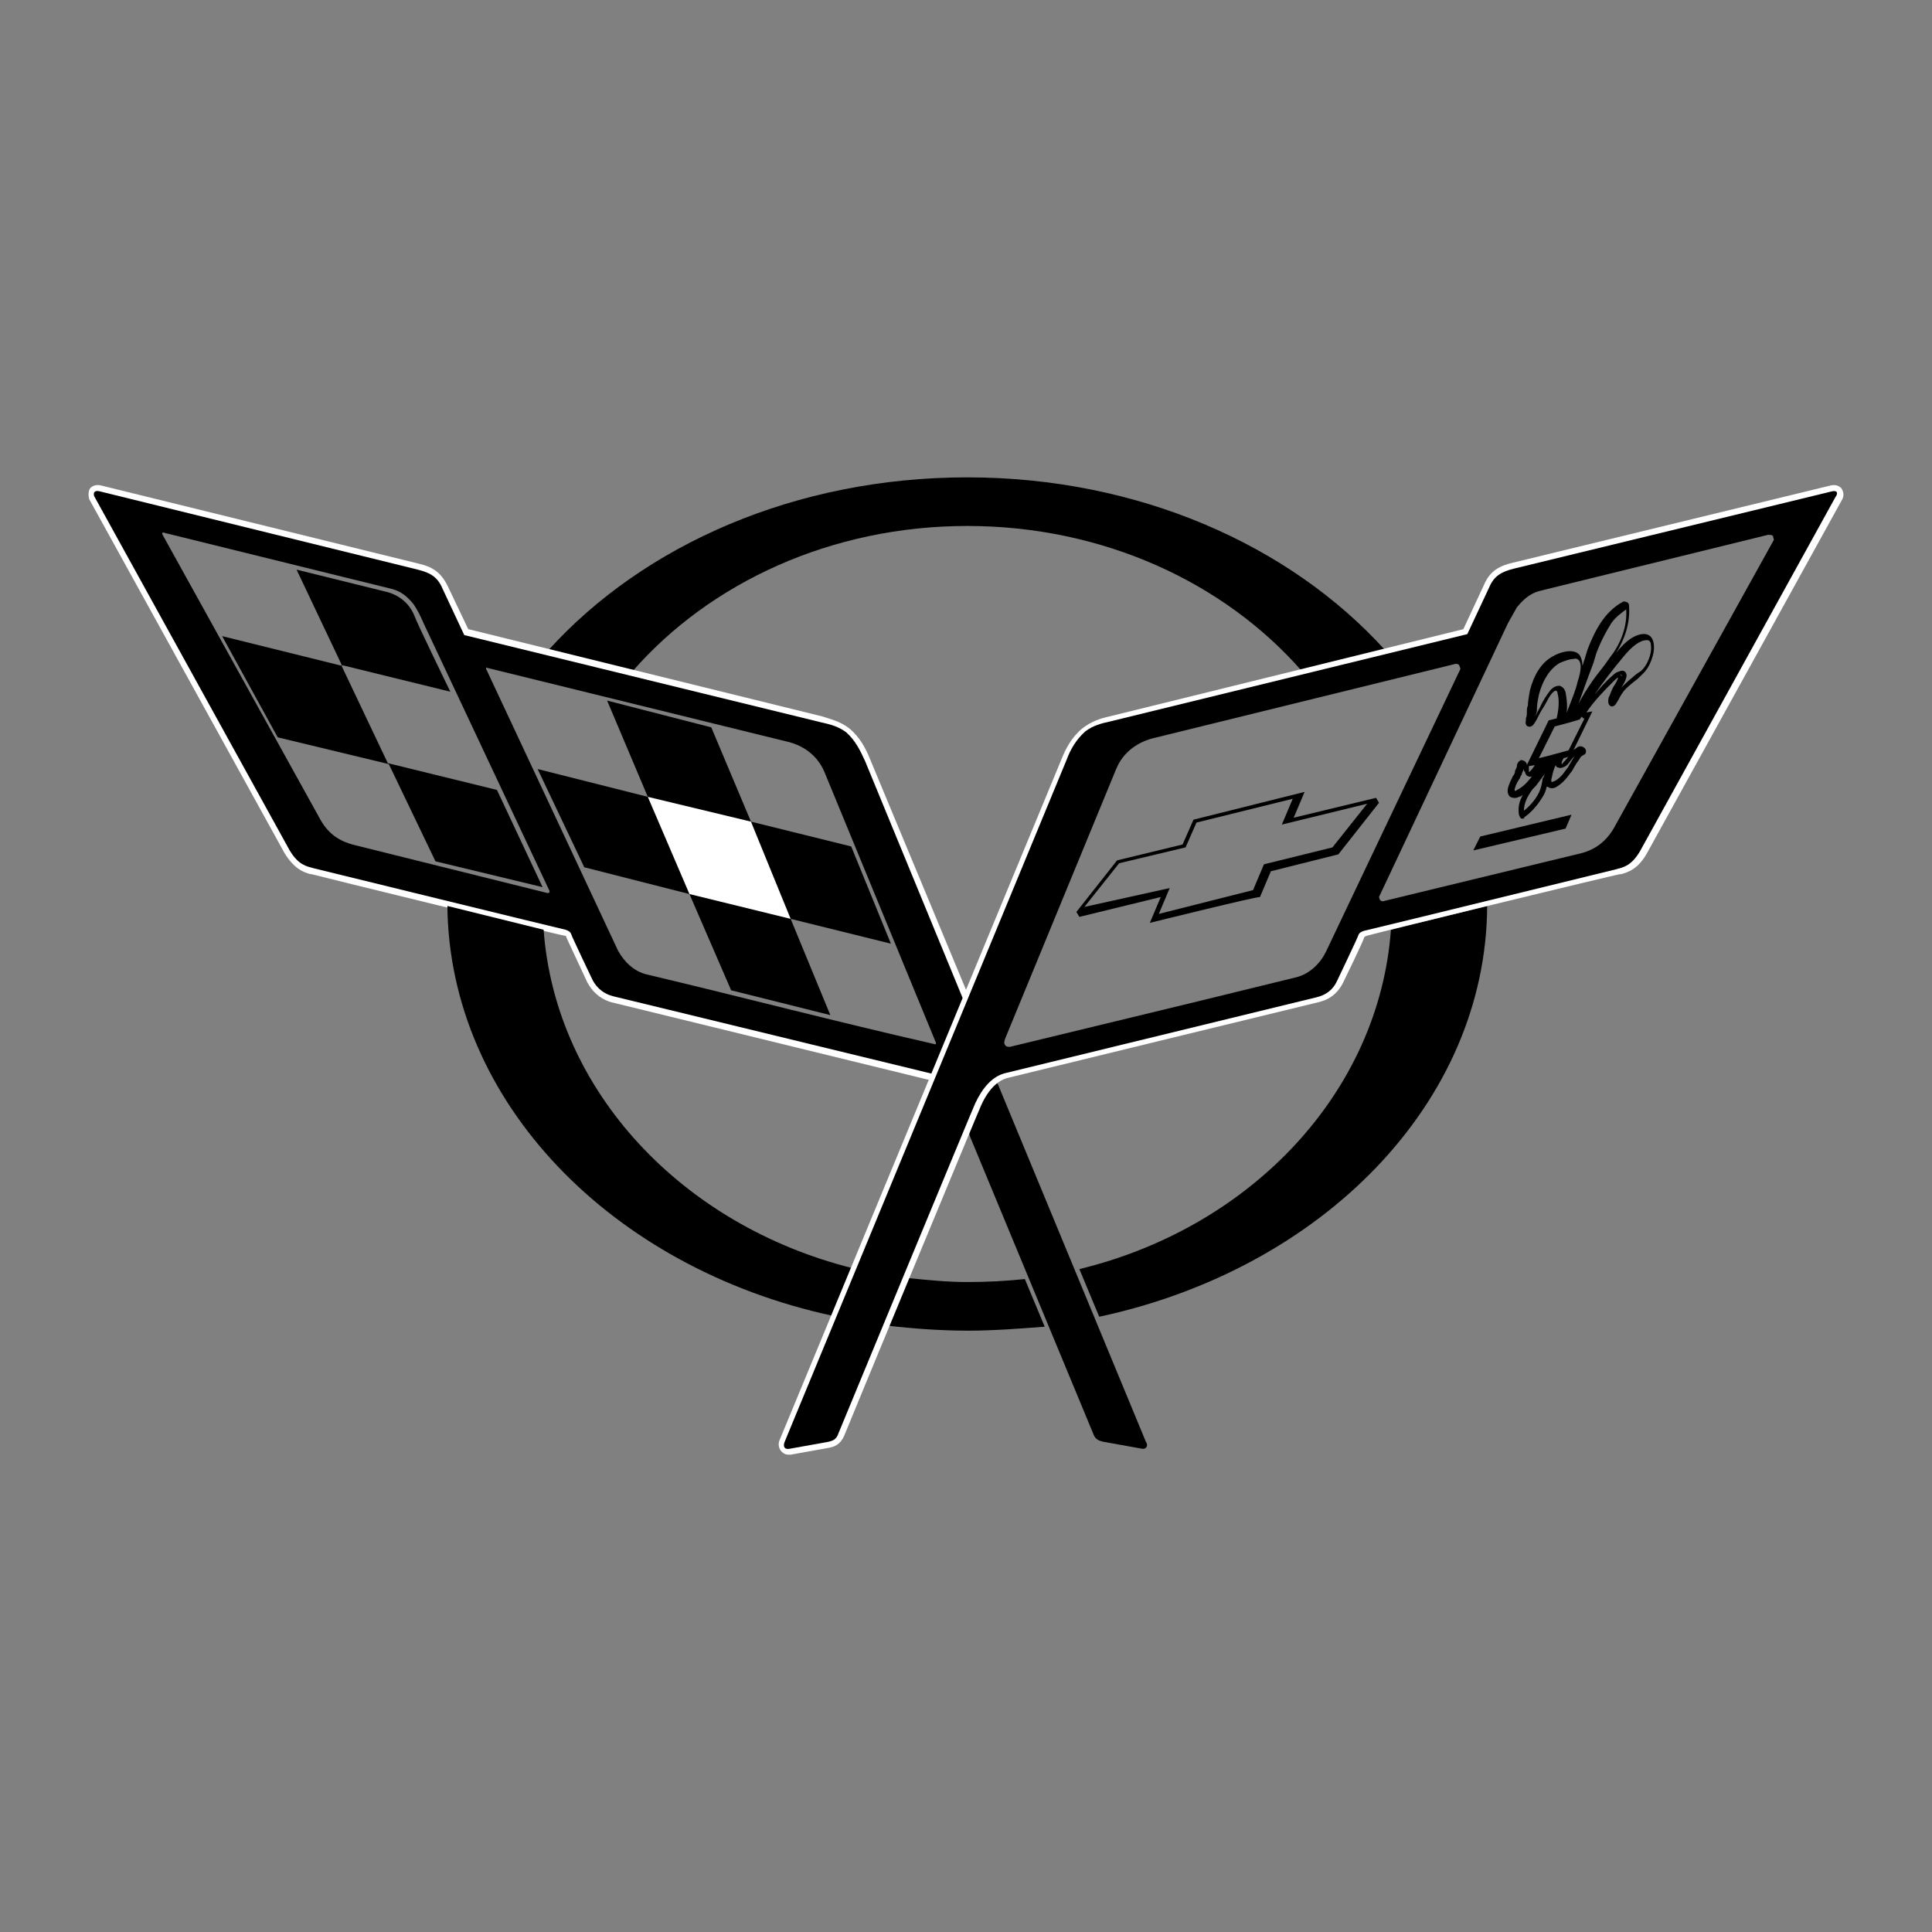 <?xml version="1.0" encoding="UTF-8"?>
<svg id="Layer_1" data-name="Layer 1" xmlns="http://www.w3.org/2000/svg" width="500" height="500" viewBox="0 0 500 500">
  <rect x="0" y="0" width="500" height="500" fill="#808080" stroke="none"/>
  <rect width="500" height="500" fill="none"/>
  <g>
    <path d="m250.33,123.54c44.17,0,83.45,17.46,108.1,44.68l-21.57,5.39c-20.03-22.85-51.36-37.49-86.53-37.49s-66.51,14.64-86.53,37.49l-21.83-5.39c24.65-27.22,63.94-44.68,108.36-44.68h0Z" fill-rule="evenodd"/>
    <path d="m250.59,257.57l-25.42-61.11c-1.03-2.57-2.57-5.65-5.39-7.96-2.31-1.8-4.62-2.31-6.93-3.08l-91.67-22.6-5.39-11.3c-1.8-3.59-4.11-4.88-7.45-5.65l-82.43-20.29c-1.54-.26-2.31.51-2.57.77-.51.77-.51,1.8-.26,2.82l50.59,91.67h0c2.57,4.11,4.88,4.88,6.68,5.39h.26c.77.26,64.71,15.92,65.48,15.92q.51,0,.51.51l5.39,11.56c1.8,3.34,4.37,4.62,6.16,5.14l81.91,20.03h.51c.77,0,1.28-.51,1.8-1.28l7.7-18.49c.77-.51.77-1.28.51-2.05Zm-10.01,18.74l-81.14-19.77c-1.8-.51-3.34-1.54-4.37-3.59l-5.39-11.56c-.51-1.28-1.54-1.8-2.57-2.05-.26,0-58.8-14.38-65.22-15.92h-.26c-1.54-.51-3.08-.77-4.88-3.85l-50.33-90.64,81.14,19.77c3.08.77,4.37,1.8,5.39,4.11l5.91,12.58,92.95,22.85c2.31.51,4.11,1.03,5.65,2.31,2.31,1.8,3.59,4.62,4.62,6.93l25.42,61.11-6.93,17.72Z" fill="#fff"/>
    <path d="m115.78,234.46l24.91,6.16c3.08,41.85,35.95,76.52,79.86,87.56l-5.14,12.33c-57-12.33-99.12-55.21-99.63-106.05h0Z" fill-rule="evenodd"/>
    <path d="m250.33,344.37c-6.93,0-13.87-.51-20.54-1.28l5.14-12.33c5.14.51,10.27,1.03,15.41,1.03s10.01-.26,14.89-.77l5.14,12.33c-6.68.51-13.35,1.03-20.03,1.03h0Z" fill-rule="evenodd"/>
    <path d="m295.52,374.92l-10.01-1.8c-1.03-.26-2.05-.51-2.57-2.05l-31.84-76.78c-.26-.77-.51-1.54-.26-2.31.51-1.28,1.8-4.37,2.31-5.65,1.03-2.82,2.82-4.88,4.11-5.91.26-.26.77-.26,1.03.26l38.26,92.44c.77,1.03,0,2.05-1.03,1.8h0Z" fill-rule="evenodd"/>
    <path d="m284.48,340.77l-5.14-12.33c44.42-10.78,77.55-45.71,80.63-87.82l24.91-6.16c-.26,51.1-42.88,93.98-100.4,106.31h0Z" fill-rule="evenodd"/>
    <polygon points="214.89 262.71 189.22 256.29 178.43 231.38 151.21 224.45 139.14 199.03 167.65 206.22 157.12 181.31 184.08 188.24 194.35 212.64 220.29 219.06 230.56 244.22 204.62 237.8 214.89 262.71" fill-rule="evenodd"/>
    <g>
      <path d="m242.11,269.39l-28.76-69.84c-2.05-4.88-5.91-6.93-8.99-7.7l-78.32-19.26c-.26,0-.51,0-.26.26l34.41,72.93c1.28,2.82,4.11,5.14,7.45,6.16,25.93,6.16,48.27,12.07,74.21,17.97.26.51.51.26.26-.51h0Z" fill="none"/>
      <path d="m249.05,258.09l-25.16-61.11c-1.28-2.82-2.57-5.39-4.88-7.45-2.05-1.54-4.11-2.05-6.42-2.57l-92.44-22.6-5.65-12.07c-1.28-3.08-3.34-4.11-6.42-4.88l-82.43-20.29c-1.28-.26-1.54.51-1.28,1.28l50.59,91.67h0c2.31,3.85,4.37,4.11,6.16,4.62,0,0,64.97,15.92,65.22,15.92.77.26,1.28.51,1.54,1.28,0,.26,5.39,11.56,5.39,11.56,1.28,2.57,3.34,3.85,5.39,4.37l82.43,20.03c.26,0,.51,0,.51-.26l7.7-18.49c0-.26,0-.51-.26-1.03Zm-107.33-26.96l-49.56-12.33c-2.05-.51-6.42-1.54-9.24-6.68l-40.83-73.7c-.26-.51,0-.77.51-.51l58.29,14.38c2.31.51,4.11,1.54,6.16,4.11,1.03,1.54,1.8,3.08,2.57,4.88l32.61,69.33c0,.26,0,.51-.51.51Zm99.89,39.03c-25.93-5.91-48.27-11.81-74.21-17.97-3.34-.77-5.91-3.34-7.45-6.16l-34.15-72.93c0-.26,0-.51.26-.26l78.32,19.26c2.82.77,6.93,2.82,8.99,7.7l28.76,69.84h0c.26.51,0,.77-.51.51Z"/>
    </g>
    <path d="m112.7,222.91l-12.07-25.16-28.76-6.93-14.38-26.19,31.07,7.7-11.81-24.91s20.8,5.14,22.85,5.65c3.59.77,6.42,3.08,7.7,6.42.51,1.54,9.24,19.52,9.24,19.52l-28.25-6.93,12.07,25.42,28.25,6.93,11.81,25.16-27.73-6.68h0Z" fill-rule="evenodd"/>
    <path d="m386.68,152.55l-5.91,12.84-92.95,22.85c-2.31.51-4.11,1.03-5.91,2.31-2.31,1.8-3.59,4.62-4.37,6.93l-72.93,175.89,9.5-1.54c.77,0,1.03-.26,1.54-1.28,1.28-3.34,34.92-84.48,35.44-85.51,2.05-4.88,5.39-7.96,9.24-8.99l80.11-19.52c1.8-.51,3.34-1.54,4.37-3.59,0,0,5.39-11.3,5.39-11.56.51-1.28,1.54-1.8,2.57-2.05.26,0,58.55-14.38,65.22-15.92h.26c1.54-.51,3.08-.77,4.88-3.85l50.07-90.64-81.14,19.77c-2.82.51-4.11,1.54-5.39,3.85Zm12.07.26l58.55-14.38c.51,0,1.03,0,1.28.26l.26,1.03-41.08,74.21c-3.08,5.39-7.45,6.42-9.76,6.93l-49.82,12.07c-.51.26-1.03-.26-1.03-.26l-.26-.77,33.38-70.87,2.31-4.11c2.05-2.57,3.85-3.34,6.16-4.11Z" fill="none"/>
    <path d="m476.55,126.36c-.26-.26-1.03-1.03-2.57-.77l-82.43,20.03c-3.34.77-5.91,2.05-7.45,5.65l-5.39,11.56-91.67,22.6c-2.31.51-4.62,1.28-6.93,3.08-2.82,2.31-4.37,5.39-5.39,7.96l-72.93,176.15c-.51,1.03-.26,2.31.51,3.08.51.51,1.03.77,1.8.77h.51l10.01-1.8c1.28-.26,2.82-.77,3.85-3.08.26-.77,34.92-84.48,35.44-85.51,1.03-2.31,3.34-6.42,7.19-7.19,1.03-.26,76.78-18.74,80.11-19.52,2.05-.51,4.62-1.54,6.42-5.14,0,0,5.39-11.04,5.39-11.56q0-.26.77-.51c.51-.26,64.71-15.92,65.48-15.92h.26c1.8-.51,4.37-1.28,6.68-5.39l50.59-91.67h0c.51-1.03.26-2.05-.26-2.82Zm-53.15,92.95c-1.8,3.08-3.34,3.59-4.88,3.85h-.26c-6.68,1.54-64.97,15.92-65.22,15.92-1.03.26-2.05.77-2.57,2.05,0,.26-5.39,11.56-5.39,11.56-1.03,1.8-2.31,3.08-4.37,3.59l-80.37,19.77c-3.85.77-7.19,4.11-9.24,8.99-.51,1.28-33.89,82.17-35.44,85.51-.51,1.03-.77,1.03-1.54,1.28l-9.5,1.54,72.67-175.89c1.03-2.31,2.31-4.88,4.37-6.93,1.8-1.28,3.59-1.8,5.91-2.31l92.95-22.85,5.91-12.84c1.03-2.31,2.31-3.34,5.65-4.11l81.14-19.77-49.82,90.64Z" fill="#fff"/>
    <path d="m377.44,172.32h0c-.26-.26-.77-.51-1.03-.51l-78.32,19.26c-2.05.51-6.93,2.31-9.5,7.96l-28.76,70.1c-.26.77-.26,1.28,0,1.54.26.51.77.51,1.28.51l48.79-11.81,25.16-6.16c3.34-.77,6.16-3.34,7.7-6.42l34.67-73.44v-1.03Z" fill="none"/>
    <path d="m474.24,127.13l-82.43,20.03c-3.08.77-5.14,1.8-6.42,4.88l-5.65,12.07-92.44,22.6c-2.31.51-4.37,1.03-6.42,2.57-2.31,2.05-3.85,4.62-4.88,7.45l-72.93,176.41c-.51,1.28,0,2.05,1.28,1.8l10.01-1.8c1.03-.26,2.05-.51,2.57-2.05,0,0,34.92-84.48,35.44-85.51,1.8-3.85,4.37-7.19,8.22-7.96,1.03-.26,80.11-19.52,80.11-19.52,2.05-.51,4.11-1.54,5.39-4.37,0,0,5.39-11.3,5.39-11.56.26-.77.77-1.03,1.54-1.28.26,0,65.22-15.92,65.22-15.92,1.8-.51,3.85-.77,6.16-4.62l50.59-91.67c.77-1.03.51-1.8-.77-1.54Zm-131.21,119.4c-1.54,3.08-4.37,5.65-7.7,6.42l-25.16,6.16-48.79,11.81c-.51,0-1.03,0-1.28-.51-.26-.26-.26-.77,0-1.54l28.76-69.84c2.31-5.65,7.45-7.45,9.5-7.96l78.32-19.26c.51,0,.77,0,1.03.51h0l.26.77-34.92,73.44Zm74.72-32.35c-3.08,5.39-7.45,6.42-9.76,6.93l-49.82,12.07c-.51.26-1.03-.26-1.03-.26l-.26-.77,33.38-70.87,2.31-4.11c2.31-2.82,4.11-3.85,6.42-4.37l58.55-14.38c.51,0,1.03,0,1.28.26l.26,1.03-41.34,74.47Z"/>
    <polygon points="405.17 214.44 381.29 220.09 383.08 216.49 406.71 210.84 405.17 214.44" fill-rule="evenodd"/>
    <path d="m394.13,211.87h-.26c-.26,0-.51-.26-.77-1.03-.26-1.8,0-3.34,1.03-5.14-.26.26-.77.51-1.03.51-.77.51-1.8.26-2.31,0-.51-.51-.77-1.28-.51-2.31s.77-2.05,1.28-3.08c.26-.26.51-.77.51-1.03v-.26c.26-.51.51-1.03.51-1.28,0-.77.51-1.28,1.03-1.54.77,0,1.54.51,1.54,1.28l5.65-11.56,2.05-.51c.51-2.05.77-4.62.26-6.42,0-.51-.26-.77-.51-.77,0,0-.26,0-.77.51-1.03,1.03-1.54,2.57-2.57,4.11-.51.77-1.03,1.8-1.54,2.82-.26.51-.77,1.28-1.03,1.54-.26.26-.77.51-1.28.26-.26,0-.77-.51-.51-1.54v-.51c.26-.51.26-1.28.26-1.8s0-1.03.26-1.54c0-1.03.26-2.31.51-3.85,1.03-4.11,3.08-7.45,6.16-8.99.77-.51,4.88-2.31,6.68-.26.51.77.77,1.8.77,2.82.26-.51.26-1.03.51-1.54l.77-2.57c1.28-3.34,2.57-5.91,4.11-7.96,1.28-1.8,3.34-3.59,4.88-4.37.26-.26.77-.26,1.28,0s.51.77.51,1.03c.26,3.85-.77,7.96-3.34,12.07,2.57-3.34,5.14-4.88,7.19-4.88.77,0,2.31.26,2.57,2.82.26,2.31-1.03,5.91-3.08,7.7h0c-.77.77-1.28,1.28-2.05,1.8-1.54,1.28-2.57,2.05-3.59,3.85-.26.51-.51,1.03-1.03,1.8-.26.51-.77.77-1.03.77s-.77,0-1.03-1.03c0-.51,0-1.28.26-1.54.51-1.28.77-2.05,1.28-2.82.51-.77.77-1.28,1.03-2.05-.26,0-.51.26-1.03.77-2.31,2.31-5.14,5.14-7.19,8.22l1.54-.26-4.88,10.01c.26-.26.77-.51,1.03-.77.77-.51,1.8,0,2.05.51s.26,1.28-.51,1.54c-.51.26-.77.51-1.03,1.03-.26.51-.77,1.03-1.03,1.54-.51.77-.77,1.54-1.28,2.05-1.28,1.8-2.31,2.82-3.59,3.59-.77.51-1.8.51-2.31,0h-.26c-.26,1.03-.51,1.8-1.03,2.57-1.54,2.57-3.34,4.37-4.88,5.39.26.26,0,.26-.26.26h0Zm-.26-1.54h0Zm5.91-10.01c-.77,1.03-1.54,2.05-2.31,3.08l-.77.77c-1.54,2.05-2.31,3.85-2.31,5.65,1.28-1.03,2.82-2.57,3.85-4.62.51-1.03.77-2.05,1.03-3.85.26,0,.26-.51.51-1.03h0Zm-5.39-1.28c-.26.26-.26.77-.51,1.03v.26c-.26.51-.51.77-.51,1.03-.51.77-1.03,1.54-1.28,2.57-.26.51,0,.77,0,.77,0,0,.26,0,.51-.26,1.03-.51,2.05-1.28,3.08-2.57.26-.26.51-.51.77-1.03-.26.26-.77.26-1.03,0-.26,0-.77-.51-.77-1.28-.26.26-.26,0-.26-.51h0Zm8.22-1.03c-.51,1.03-.77,2.05-1.03,3.34-.26.77,0,1.03,0,1.03,0,0,.26,0,.77-.26,1.03-.51,2.05-1.54,3.08-3.08.51-.51.77-1.28,1.28-2.05.26-.51.51-.77.77-1.28l-.26.26-.26.26c-.51.51-1.03,1.54-1.8,2.05-.51.26-1.28.77-2.05.26,0,.26-.26,0-.51-.51h0Zm-6.93.26v1.54h0c.51-.26,1.03-1.03,1.54-1.8l-1.54.26h0Zm8.99-2.05c-.26.51-.51.77-.51,1.28v.26s.26,0,.26-.26c.51-.51,1.03-1.03,1.54-1.8,0,.26-1.28.51-1.28.51Zm-2.31-8.22l-4.11,8.22,2.05-.51h0l3.85-1.03h0l1.8-.51,4.11-8.22h-.26l-.51-.51c0,.26-.26.26-.26.51l-.26.26-2.57.77h0l-3.85,1.03h0Zm4.88-17.46c-1.03,0-2.31.51-3.59,1.03-2.57,1.54-4.37,4.37-5.39,8.22-.26,1.28-.51,2.57-.51,3.59,0,.51,0,1.03-.26,1.54v.26c.26-.77.77-1.54,1.03-2.05.77-1.8,1.8-3.34,2.82-4.62,1.03-1.03,1.8-1.03,2.31-1.03.77.26,1.28.77,1.54,1.8.26,1.54.51,3.34.26,5.14.26-.51.26-.77.51-1.28.77-2.05,1.8-4.37,2.31-6.68,1.03-3.08,1.03-4.88.26-5.65-.26-.26-.77-.51-1.28-.26h0Zm13.61-12.84c-1.03.77-2.82,2.05-3.85,3.59-1.28,2.05-2.57,4.37-3.85,7.7l-.77,2.57c-1.28,3.34-2.57,6.93-3.85,10.53,2.05-3.85,4.11-6.68,6.16-9.24,1.03-1.28,1.8-2.57,2.82-3.85,2.57-3.85,3.59-7.7,3.34-11.3h0Zm-3.08,23.88h0Zm8.47-15.92c-1.8,0-3.85,1.54-6.16,4.37-2.57,3.08-5.14,6.42-7.45,9.76,1.54-1.8,3.08-3.59,4.62-4.88.77-.77,1.28-1.03,1.54-1.03,1.03-.51,1.54-.26,1.8,0,.26.26.51.77.26,1.54-.26,1.03-.77,1.8-1.28,2.57h0c1.03-1.03,1.8-1.8,3.08-2.82.51-.51,1.28-1.03,2.05-1.54,1.54-1.28,2.82-4.37,2.57-6.42,0-1.54-.77-1.54-1.03-1.54h0Zm-6.68,9.24h.26l-.51-.51.26.51h0Z"/>
    <path d="m297.58,238.83l2.82-6.68-21.06,5.14-.77-1.28,10.53-13.35,16.95-4.11,2.82-6.42,28.76-7.19-2.82,6.68,21.31-5.14.77,1.28-10.53,13.35-17.46,4.37-2.82,6.68c-.51-.26-28.5,6.68-28.5,6.68Zm5.14-8.99l-2.82,6.68,24.39-6.16,2.82-6.68,17.72-4.37,8.99-11.3-22.08,5.39,2.82-6.68-24.91,6.16-2.82,6.42-17.2,4.11-8.99,11.3,22.08-4.88h0Z"/>
    <polygon points="167.65 206.22 178.43 231.38 204.62 237.8 194.35 212.64 167.65 206.22" fill="#fff" fill-rule="evenodd"/>
  </g>
</svg>